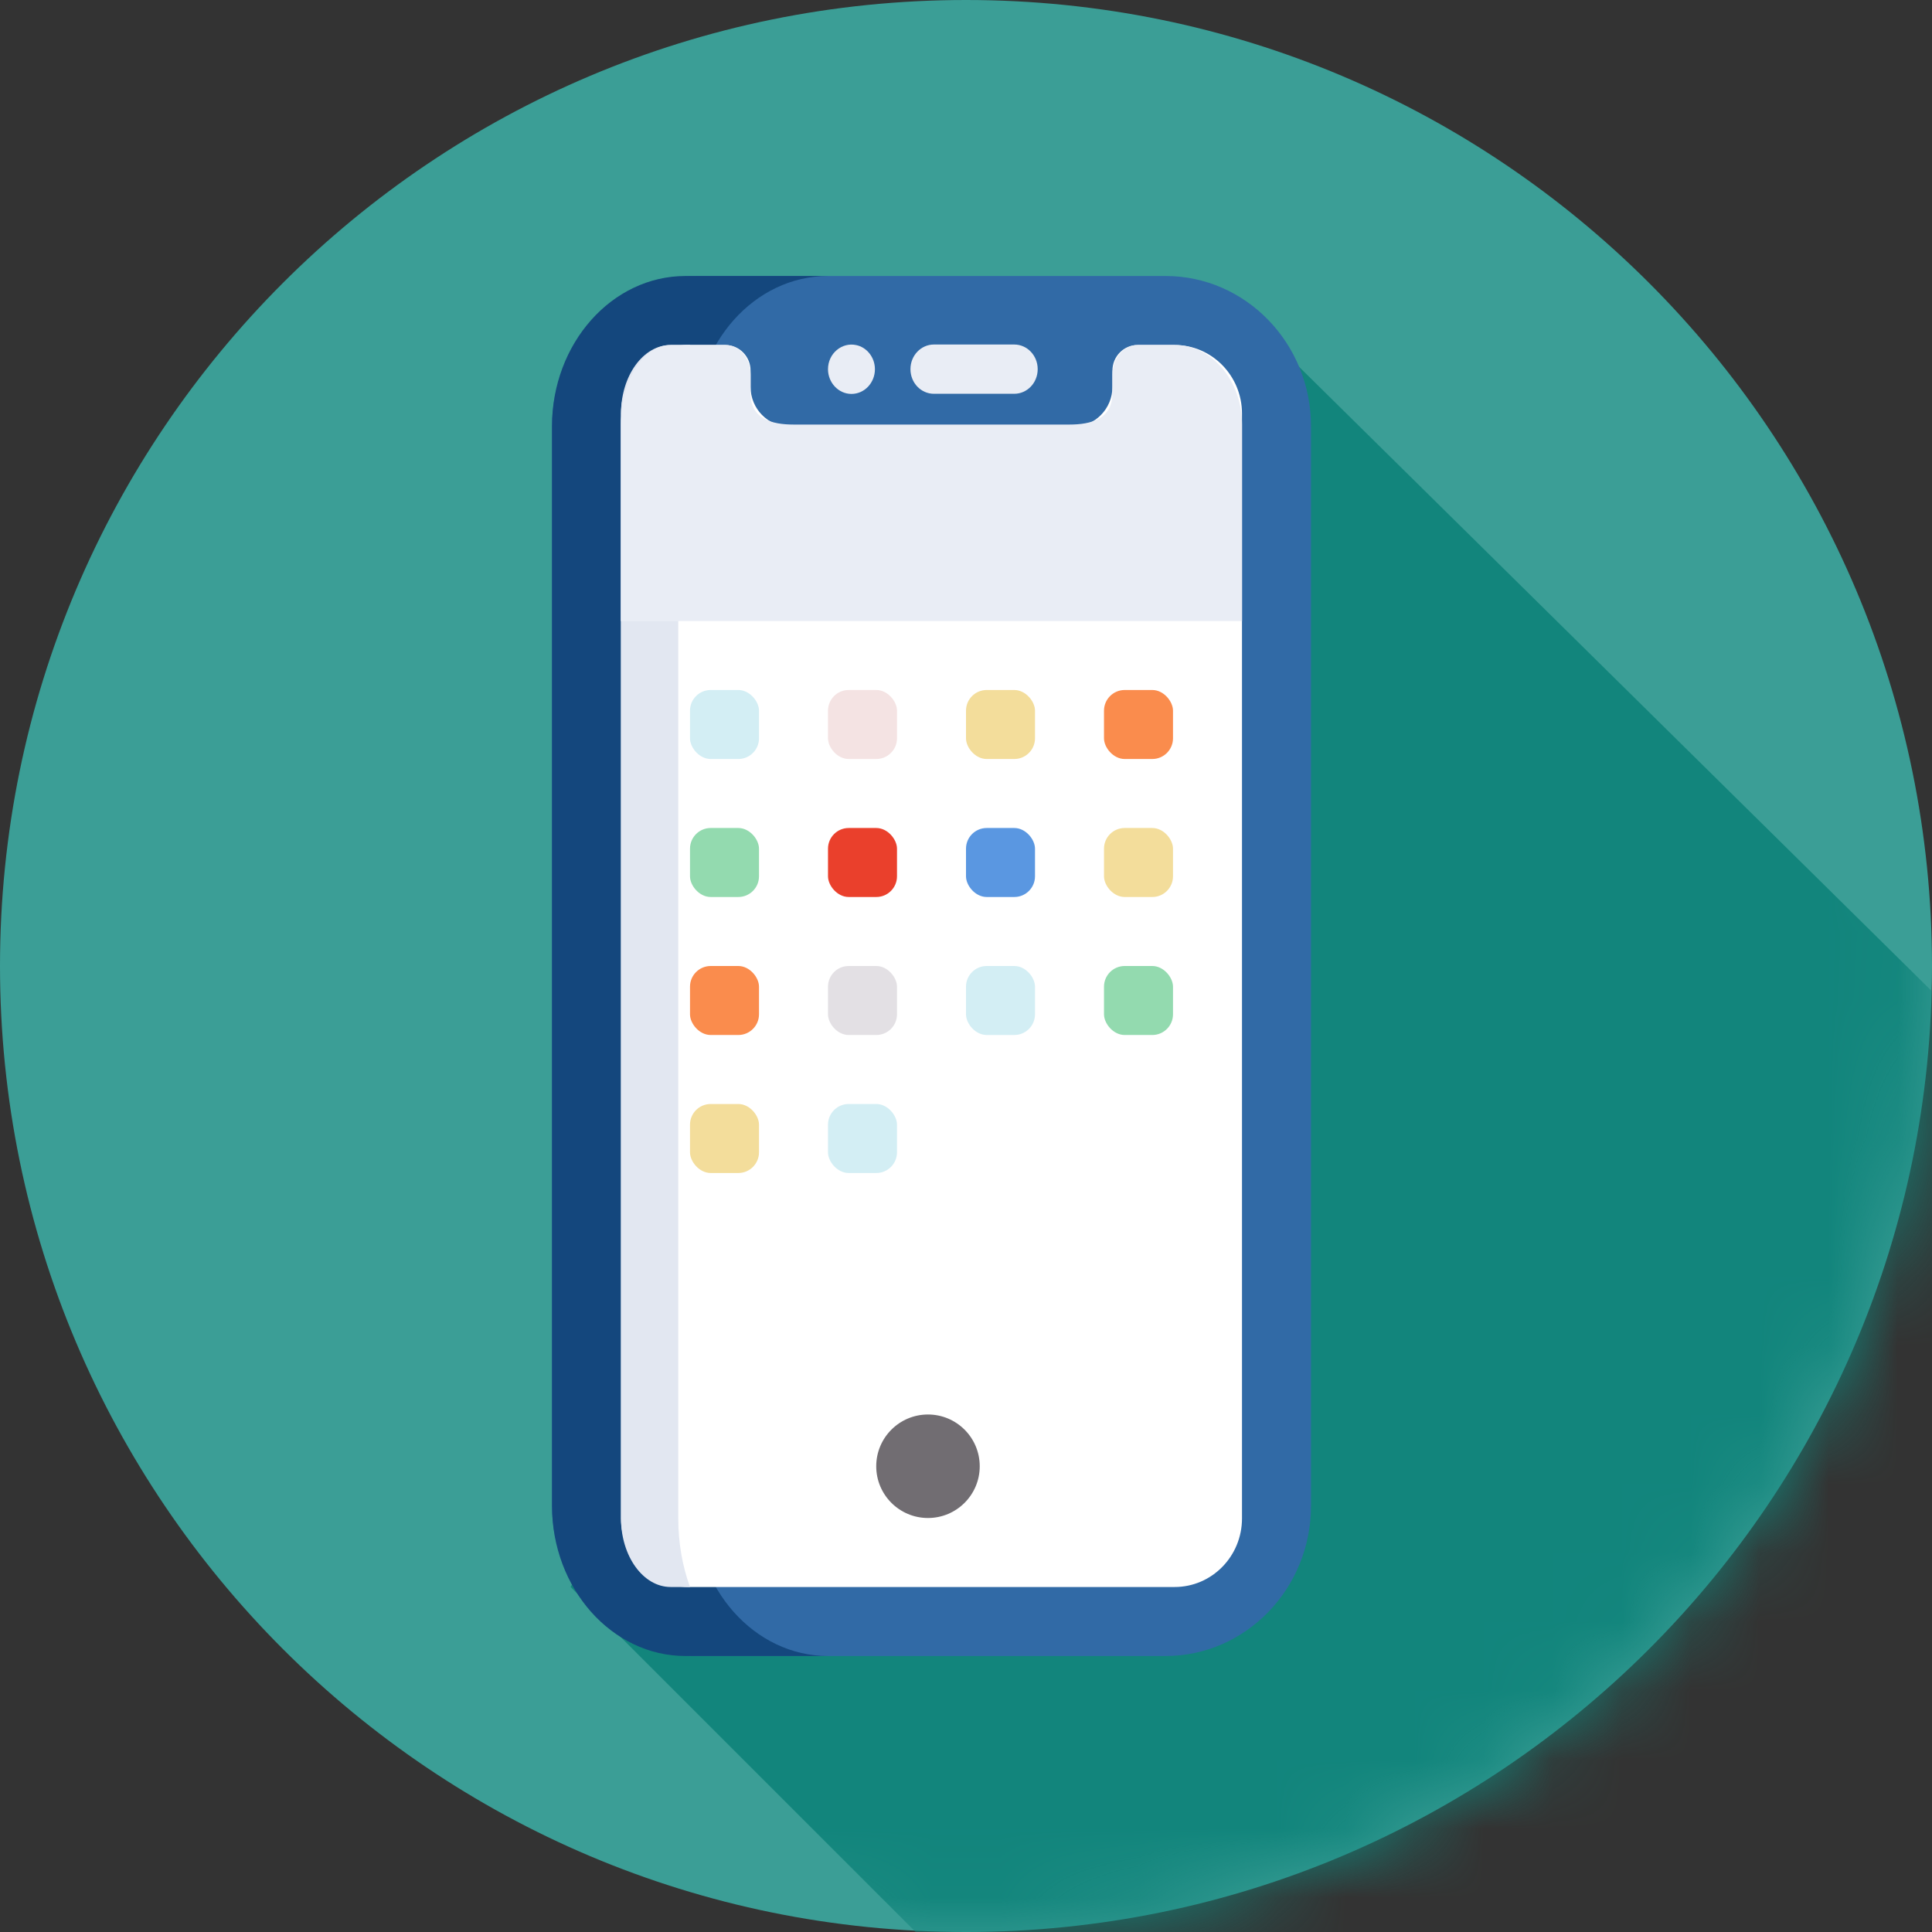 <svg width="28" height="28" viewBox="0 0 28 28" fill="none" xmlns="http://www.w3.org/2000/svg">
<rect x="0" y="0" width="28" height="28" fill="#333333" stroke="none"/>
<path d="M14 28C21.732 28 28 21.732 28 14C28 6.268 21.732 0 14 0C6.268 0 0 6.268 0 14C0 21.732 6.268 28 14 28Z" fill="#3B9E96"/>
<mask id="mask0" mask-type="alpha" maskUnits="userSpaceOnUse" x="0" y="0" width="28" height="28">
<path d="M14 28C21.732 28 28 21.732 28 14C28 6.268 21.732 0 14 0C6.268 0 0 6.268 0 14C0 21.732 6.268 28 14 28Z" fill="#3B9E96"/>
</mask>
<g mask="url(#mask0)">
<path d="M8.27 23L18 4.5L34.61 20.889L20.384 35.114L8.27 23Z" fill="#12857C"/>
</g>
<path d="M16.893 4C16.167 4 10.826 4 10.107 4C8.945 4 8 4.977 8 6.177V21.823C8 23.023 8.945 24 10.107 24C11.168 24 15.829 24 16.893 24C18.055 24 19 23.023 19 21.823V6.177C19 4.977 18.055 4 16.893 4Z" fill="#316AA6"/>
<path d="M10.066 21.823V6.177C10.066 4.977 10.934 4 12 4C11.015 4 10.18 4 9.934 4C8.868 4 8 4.977 8 6.177V21.823C8 23.023 8.868 24 9.934 24C10.289 24 11.085 24 12 24C10.934 24 10.066 23.023 10.066 21.823Z" fill="#14477D"/>
<path d="M18 22.006C18 22.555 17.563 23 17.024 23C16.278 23 10.73 23 9.976 23C9.437 23 9 22.555 9 22.006C9 21.5 9 6.509 9 5.994C9 5.445 9.437 5 9.976 5H10.513C10.715 5 10.878 5.167 10.878 5.372V5.608C10.878 5.924 11.132 6.183 11.443 6.183C12.289 6.183 14.711 6.183 15.557 6.183C15.868 6.183 16.122 5.924 16.122 5.608V5.372C16.122 5.167 16.285 5 16.487 5H17.024C17.563 5 18 5.445 18 5.994C18 9.44 18 18.794 18 22.006Z" fill="white"/>
<path d="M9.83 5.994C9.83 5.637 9.891 5.299 10 5H9.72C9.322 5 9 5.445 9 5.994C9 6.509 9 21.5 9 22.006C9 22.555 9.322 23 9.72 23C9.777 23 9.874 23 10 23C9.891 22.701 9.83 22.363 9.83 22.006V5.994Z" fill="#E2E7F1"/>
<path d="M14.699 5.707H13.535C13.347 5.707 13.195 5.548 13.195 5.35C13.195 5.153 13.347 4.993 13.535 4.993H14.699C14.887 4.993 15.039 5.153 15.039 5.35C15.039 5.548 14.887 5.707 14.699 5.707Z" fill="#E9EDF5"/>
<path d="M12.34 5.709C12.15 5.709 12 5.544 12 5.351C12 5.12 12.204 4.957 12.407 5.001C12.559 5.031 12.68 5.176 12.68 5.351C12.68 5.545 12.531 5.709 12.34 5.709Z" fill="#E9EDF5"/>
<path d="M17.024 5H16.487C16.285 5 16.122 5.193 16.122 5.431V5.705C16.122 6.072 15.811 6.153 15.5 6.153C14.654 6.153 12.346 6.153 11.5 6.153C11.189 6.153 10.878 6.072 10.878 5.705V5.431C10.878 5.193 10.715 5 10.513 5H9.976C9.437 5 9 5.516 9 6.153C9 6.296 9 7.398 9 9H18C18 7.874 18 6.895 18 6.153C18 5.516 17.563 5 17.024 5Z" fill="#E9EDF5"/>
<path d="M9 6.153C9 6.296 9 7.398 9 9H9.83V6.153C9.83 5.739 9.891 5.347 10 5H9.72C9.322 5 9 5.516 9 6.153Z" fill="#E9EDF5"/>
<circle cx="13.449" cy="21.25" r="0.75" fill="#716D72"/>
<rect x="10" y="10" width="1" height="1" rx="0.3" fill="#D3EEF4"/>
<rect x="14" y="14" width="1" height="1" rx="0.3" fill="#D3EEF4"/>
<rect x="12" y="16" width="1" height="1" rx="0.3" fill="#D3EEF4"/>
<rect x="10" y="12" width="1" height="1" rx="0.3" fill="#93DAAF"/>
<rect x="16" y="14" width="1" height="1" rx="0.3" fill="#93DAAF"/>
<rect x="12" y="10" width="1" height="1" rx="0.3" fill="#F4E3E3"/>
<rect x="12" y="14" width="1" height="1" rx="0.3" fill="#E3E0E4"/>
<rect x="12" y="12" width="1" height="1" rx="0.3" fill="#EA402C"/>
<rect x="14" y="10" width="1" height="1" rx="0.3" fill="#F3DD9B"/>
<rect x="10" y="16" width="1" height="1" rx="0.3" fill="#F3DD9B"/>
<rect x="14" y="12" width="1" height="1" rx="0.3" fill="#5A97E1"/>
<rect x="16" y="10" width="1" height="1" rx="0.3" fill="#FA8C4D"/>
<rect x="10" y="14" width="1" height="1" rx="0.3" fill="#FA8C4D"/>
<rect x="16" y="12" width="1" height="1" rx="0.3" fill="#F3DD9B"/>
</svg>
